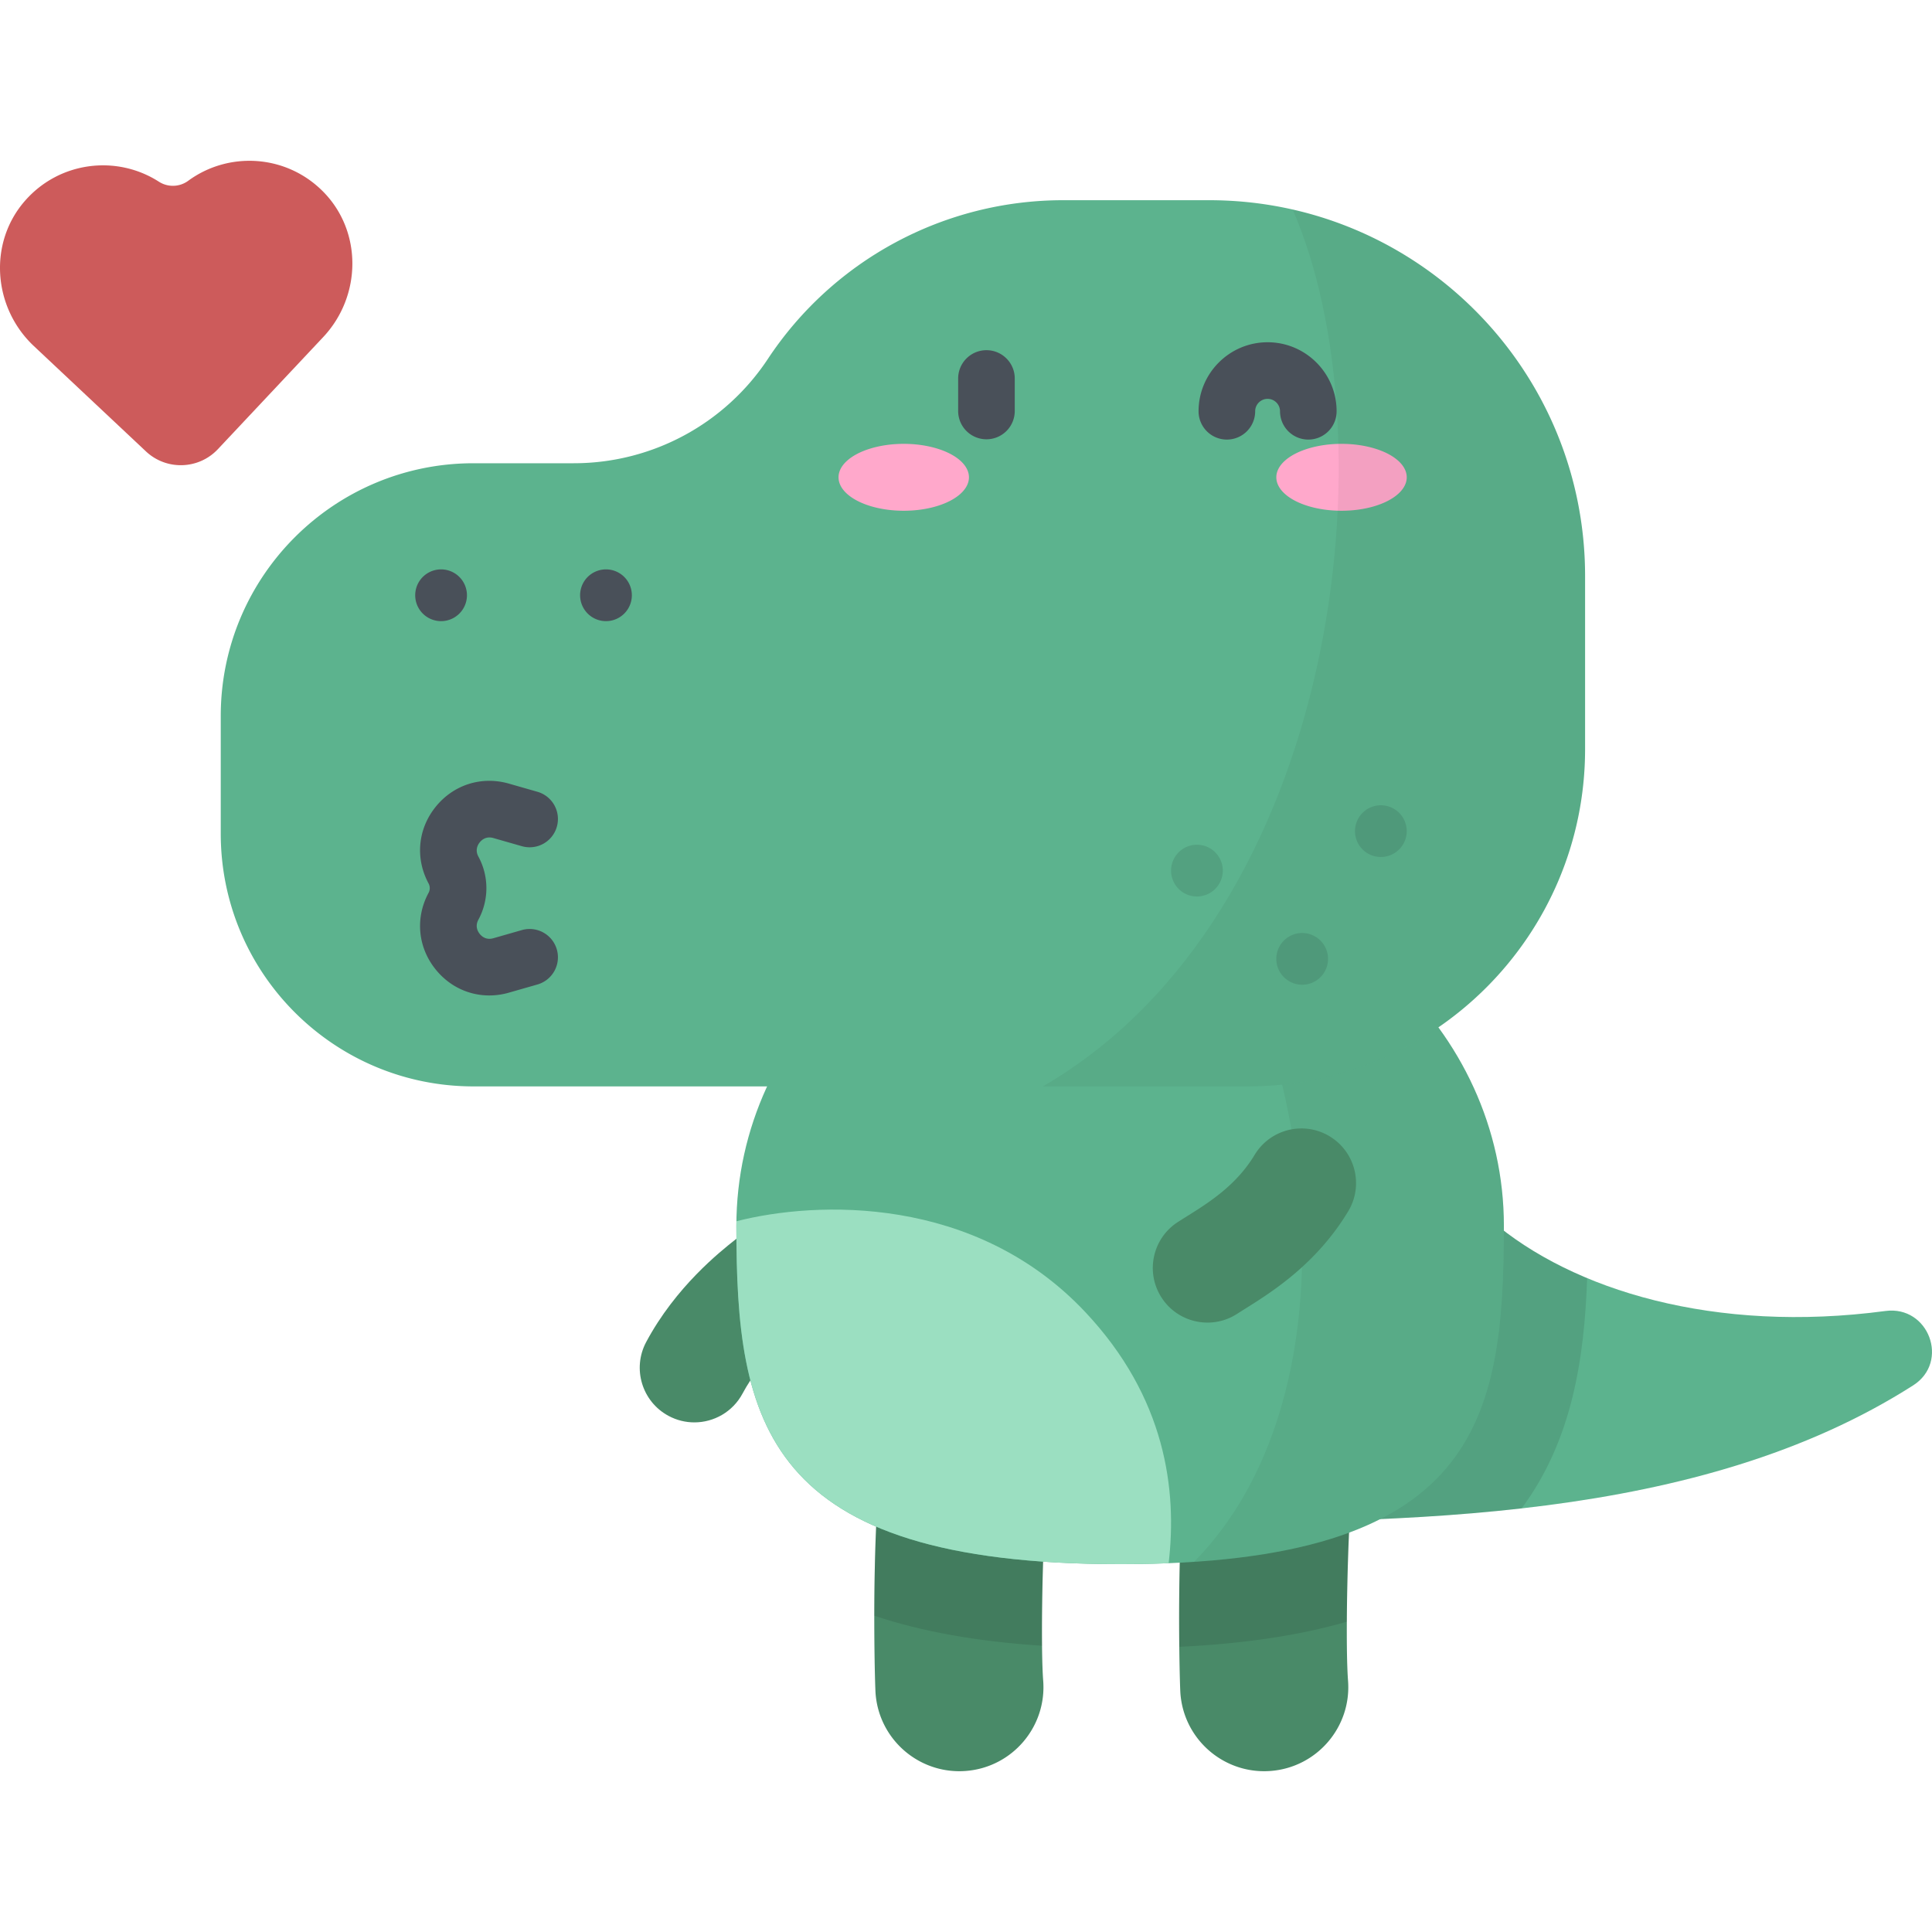 <?xml version="1.0" standalone="no"?><!DOCTYPE svg PUBLIC "-//W3C//DTD SVG 1.1//EN" "http://www.w3.org/Graphics/SVG/1.1/DTD/svg11.dtd"><svg class="icon" width="200px" height="200.00px" viewBox="0 0 1024 1024" version="1.1" xmlns="http://www.w3.org/2000/svg"><path d="M368.013 753.894c-4.606 0-9.276-1.1-13.622-3.422-14.104-7.538-19.43-25.082-11.892-39.188 15.618-29.228 39.24-47.928 47.002-54.074l0.64-0.506c12.526-9.946 30.74-7.862 40.688 4.662s7.86 30.738-4.664 40.686l-0.714 0.566c-6 4.748-21.934 17.362-31.87 35.96-5.216 9.76-15.224 15.316-25.568 15.316z" fill="#498A68" /><path d="M609.521 806.956c135.136 0 290.652 0 404.502-72.686 19.482-12.438 8.214-42.478-14.696-39.42-90.158 12.036-165.89-10.914-209.074-48.09l-180.732 160.196z" fill="#5CB38E" /><path d="M841.229 677.428c-1.506 43.156-8.13 86.234-34.734 122.054-65.878 7.474-133.662 7.476-196.974 7.476l180.732-160.196c13.842 11.914 31.042 22.356 50.976 30.666z" opacity=".1" /><path d="M670.021 938.774c-23.054 0.002-42.574-17.764-44.372-41.134-0.548-7.13-3.412-121.12 8.606-150.608 9.288-22.788 35.292-33.726 58.07-24.444 21.854 8.906 32.814 33.186 25.482 55.26-3.196 16.45-5.032 90.696-3.318 112.954 1.888 24.532-16.47 45.95-41.002 47.838-1.162 0.09-2.32 0.134-3.466 0.134z m46.766-158.168l-0.02 0.052 0.02-0.052z m1.18-3.53zM508.447 938.774c-23.056 0.002-42.576-17.766-44.372-41.138-0.548-7.132-3.404-121.13 8.606-150.604 9.288-22.788 35.29-33.726 58.07-24.444 21.854 8.906 32.814 33.186 25.482 55.26-3.194 16.444-5.03 90.692-3.318 112.958 1.886 24.532-16.474 45.948-41.006 47.834-1.16 0.092-2.316 0.134-3.462 0.134z m46.768-158.164a0.52 0.52 0 0 0-0.02 0.05l0.02-0.05z m1.18-3.534v0z" fill="#498A68" /><path d="M692.325 722.59c-22.778-9.284-48.782 1.656-58.07 24.444-8.818 21.64-9.624 88.794-9.21 125.82 34.066-1.622 63.528-6.006 88.806-13.316 0.158-30.48 1.724-70.19 3.958-81.688 7.33-22.074-3.632-46.354-25.484-55.26zM530.751 722.59c-22.78-9.284-48.782 1.656-58.07 24.444-7.622 18.706-9.256 71.45-9.292 109.32 25.048 8.416 54.518 13.674 88.912 15.932-0.314-30.916 1.372-81.25 3.932-94.436 7.334-22.074-3.628-46.354-25.482-55.26z" opacity=".1" /><path d="M390.293 649.77c0 104.006 14.128 179.264 203.4 179.264s203.4-75.258 203.4-179.264c0-104.008-91.066-188.322-203.4-188.322s-203.4 84.314-203.4 188.322z" fill="#5CB38E" /><path d="M390.293 649.77c0-0.83 0.022-1.652 0.034-2.48 42.364-10.872 126.398-14.034 184.874 48.112 42.612 45.286 48.778 94.156 44.208 133.13-8.192 0.332-16.756 0.502-25.716 0.502-189.272 0-203.4-75.258-203.4-179.264z" fill="#9BDFC1" /><path d="M632.307 464.852c93.866 16.704 164.786 93.136 164.786 184.918 0 96.304-12.136 167.952-164.192 178.036 84.426-85.694 68.098-262.626-0.594-362.954z" opacity=".05" /><path d="M406.993 190.23a187.592 187.592 0 0 1 156.472-84.118h77.406c110.048 0 199.258 89.212 199.258 199.258v91.612c0 98.766-80.066 178.832-178.832 178.832H250.971c-73.988 0-133.968-59.98-133.968-133.968v-62.35c0-73.988 59.98-133.968 133.968-133.968h53.156a123.318 123.318 0 0 0 102.866-55.298z" fill="#5CB38E" /><path d="M259.317 527.61c-10.91 0-21.236-4.872-28.428-13.806-9.46-11.754-10.89-27.308-3.734-40.59a5.208 5.208 0 0 0 0.002-4.958c-7.158-13.286-5.728-28.838 3.732-40.592 9.458-11.754 24.344-16.48 38.854-12.326l15.29 4.376a15 15 0 0 1-8.252 28.84l-15.29-4.376c-3.81-1.09-6.162 0.97-7.228 2.292-1.066 1.324-2.572 4.066-0.696 7.552a35.114 35.114 0 0 1-0.002 33.42c-1.876 3.484-0.37 6.226 0.698 7.55 1.066 1.324 3.42 3.386 7.228 2.292l15.29-4.376a15 15 0 0 1 8.252 28.84l-15.29 4.376a37.63 37.63 0 0 1-10.426 1.486z" fill="#495059" /><path d="M731.881 440.52m-13.714 0a13.714 13.714 0 1 0 27.428 0 13.714 13.714 0 1 0-27.428 0Z" opacity=".1" /><path d="M634.401 461.44m-13.714 0a13.714 13.714 0 1 0 27.428 0 13.714 13.714 0 1 0-27.428 0Z" opacity=".1" /><path d="M690.181 508.22m-13.714 0a13.714 13.714 0 1 0 27.428 0 13.714 13.714 0 1 0-27.428 0Z" opacity=".1" /><path d="M676.477 252.98a34.564 17.732 0 1 0 69.128 0 34.564 17.732 0 1 0-69.128 0Z" fill="#FFA8CB" /><path d="M444.437 252.98a34.564 17.732 0 1 0 69.128 0 34.564 17.732 0 1 0-69.128 0Z" fill="#FFA8CB" /><path d="M522.841 232.832a15 15 0 0 1-15-15v-17.224c0-8.284 6.714-15 15-15s15 6.716 15 15v17.224a15 15 0 0 1-15 15z" fill="#495059" /><path d="M321.181 315.5m-13.714 0a13.714 13.714 0 1 0 27.428 0 13.714 13.714 0 1 0-27.428 0Z" fill="#495059" /><path d="M233.781 315.5m-13.714 0a13.714 13.714 0 1 0 27.428 0 13.714 13.714 0 1 0-27.428 0Z" fill="#495059" /><path d="M685.135 111.054c88.742 20.132 154.992 99.484 154.992 194.316v91.612c0 98.766-80.066 178.832-178.832 178.832h-108.516c158.038-91.952 184.826-344.714 132.356-464.76z" opacity=".05" /><path d="M640.005 701.002c-9.524 0-18.848-4.69-24.382-13.294-8.654-13.45-4.766-31.368 8.684-40.02 1.494-0.962 3.094-1.964 4.78-3.02 11.638-7.29 26.12-16.362 35.89-32.556 8.26-13.694 26.058-18.1 39.754-9.834 13.694 8.262 18.096 26.06 9.834 39.754-16.906 28.022-40.586 42.856-54.734 51.718-1.478 0.926-2.88 1.804-4.188 2.646a28.828 28.828 0 0 1-15.638 4.606z" fill="#498A68" /><path d="M693.439 232.986a15 15 0 0 1-15-15 6.594 6.594 0 0 0-6.586-6.586 6.594 6.594 0 0 0-6.588 6.586 15 15 0 0 1-30 0c0-20.174 16.414-36.586 36.588-36.586s36.586 16.412 36.586 36.586a15 15 0 0 1-15 15z" fill="#495059" /><path d="M84.217 96.304c-22.366-14.366-52.678-10.786-70.968 10.122-19.6 22.402-16.976 56.63 4.716 77.014l59.392 55.81c10.856 10.202 27.928 9.67 38.13-1.186l55.81-59.392c20.382-21.692 20.876-56.016-0.078-77.156-19.556-19.73-50.03-21.422-71.462-5.694a13.728 13.728 0 0 1-15.54 0.482z" fill="#CD5B5B" /></svg>